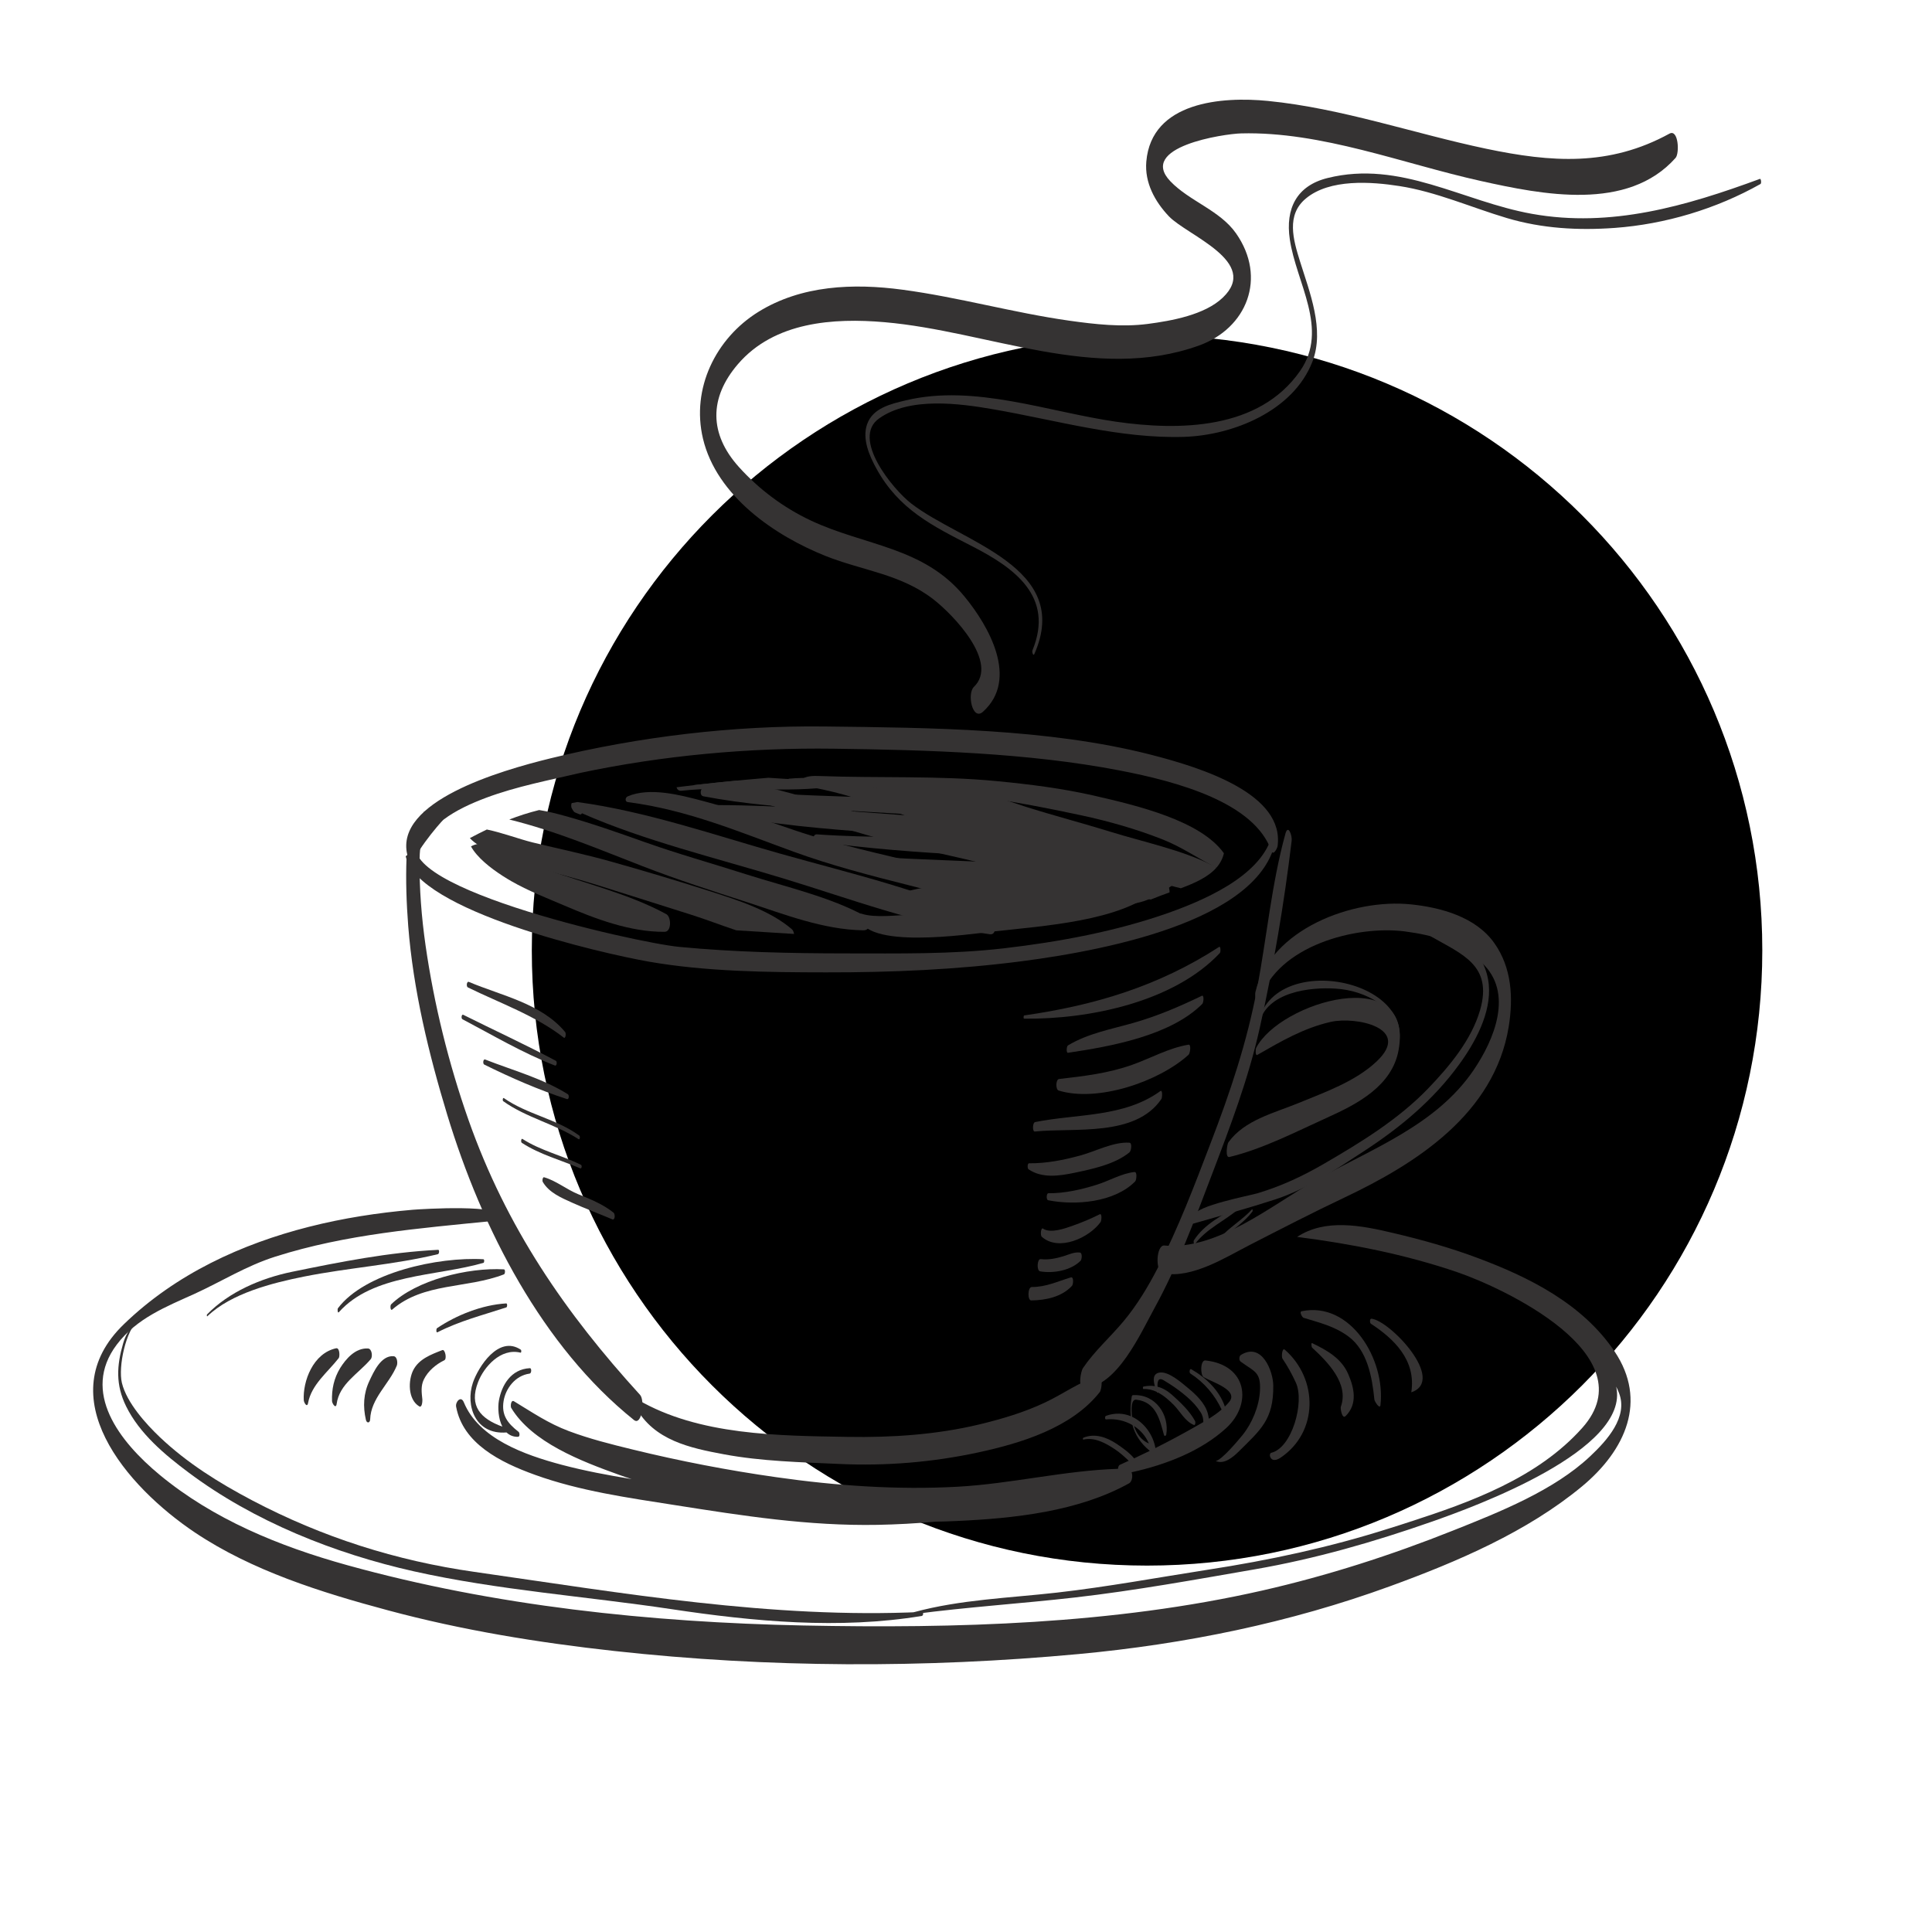 <svg xmlns="http://www.w3.org/2000/svg" xmlns:xlink="http://www.w3.org/1999/xlink" width="150" zoomAndPan="magnify" viewBox="0 0 113.04 120.96" height="150" preserveAspectRatio="xMidYMid meet" version="1.2"><defs><clipPath id="a6d63c28f4"><path d="M 29.336 20.98 L 106.375 20.98 L 106.375 98.02 L 29.336 98.02 Z M 29.336 20.98 "/></clipPath><clipPath id="ae80289a37"><path d="M 67.855 20.98 C 46.582 20.98 29.336 38.227 29.336 59.5 C 29.336 80.773 46.582 98.02 67.855 98.02 C 89.129 98.02 106.375 80.773 106.375 59.5 C 106.375 38.227 89.129 20.98 67.855 20.98 Z M 67.855 20.98 "/></clipPath><clipPath id="a2764d358f"><path d="M 39 6.031 L 102 6.031 L 102 45 L 39 45 Z M 39 6.031 "/></clipPath><clipPath id="05bbc8fd2a"><path d="M 50.164 10.805 L 106.301 10.805 L 106.301 41 L 50.164 41 Z M 50.164 10.805 "/></clipPath><clipPath id="29db60db28"><path d="M 1.871 75.641 L 98.176 75.641 L 98.176 104.199 L 1.871 104.199 Z M 1.871 75.641 "/></clipPath></defs><g id="e0d12349a3"><g clip-rule="nonzero" clip-path="url(#a6d63c28f4)"><g clip-rule="nonzero" clip-path="url(#ae80289a37)"><path style=" stroke:none;fill-rule:nonzero;fill:#000000;fill-opacity:1;" d="M 29.336 20.98 L 106.375 20.98 L 106.375 98.02 L 29.336 98.02 Z M 29.336 20.98 "/></g></g><g clip-rule="nonzero" clip-path="url(#a2764d358f)"><path style=" stroke:none;fill-rule:nonzero;fill:#353333;fill-opacity:1;" d="M 57.586 44.559 C 59.848 42.512 57.941 39.188 56.426 37.348 C 53.859 34.219 50.18 34.184 46.781 32.578 C 45.094 31.781 43.566 30.641 42.305 29.242 C 40.434 27.168 40.426 24.91 42.242 22.797 C 44.52 20.145 48.227 19.895 51.418 20.172 C 57.922 20.734 64.637 23.953 71.098 21.637 C 74.109 20.559 75.375 17.391 73.426 14.609 C 72.418 13.168 70.516 12.602 69.32 11.355 C 67.246 9.191 72.668 8.379 73.746 8.352 C 78.785 8.223 83.875 10.25 88.758 11.332 C 92.609 12.188 97.945 13.262 100.945 9.887 C 101.203 9.594 101.125 8.059 100.562 8.367 C 96.789 10.434 93.168 10.168 89.086 9.312 C 84.539 8.355 80.062 6.781 75.43 6.32 C 72.57 6.035 68.129 6.355 67.809 10.117 C 67.695 11.441 68.355 12.629 69.223 13.543 C 70.371 14.746 74.953 16.395 72.594 18.637 C 71.465 19.715 69.387 20.086 67.898 20.281 C 66.273 20.492 64.602 20.305 62.992 20.078 C 59.48 19.582 56.051 18.605 52.535 18.137 C 49.473 17.727 46.215 17.852 43.512 19.531 C 40.855 21.184 39.309 24.316 40.051 27.457 C 40.91 31.074 44.574 33.551 47.738 34.812 C 50.047 35.73 52.43 35.938 54.469 37.516 C 55.73 38.492 58.602 41.48 57.012 43.008 C 56.574 43.434 56.922 45.16 57.586 44.559 "/></g><g clip-rule="nonzero" clip-path="url(#05bbc8fd2a)"><path style=" stroke:none;fill-rule:nonzero;fill:#353333;fill-opacity:1;" d="M 60.801 40.945 C 63.203 35.48 56.227 33.961 53.086 31.52 C 51.941 30.633 49.316 27.438 51.082 26.195 C 53.004 24.836 56.102 25.258 58.227 25.625 C 62.168 26.305 66.145 27.473 70.168 27.352 C 73.199 27.258 76.996 25.758 78.207 22.648 C 78.988 20.645 78.027 18.277 77.434 16.371 C 77.008 15.008 76.551 13.457 77.805 12.422 C 79.301 11.184 81.898 11.375 83.648 11.648 C 85.953 12.004 88.152 12.988 90.383 13.652 C 92.59 14.309 94.844 14.434 97.129 14.27 C 100.293 14.039 103.48 13.086 106.262 11.52 C 106.332 11.48 106.297 11.176 106.227 11.199 C 101.602 12.902 96.898 14.277 91.949 13.387 C 87.594 12.605 83.719 10.012 79.16 11.145 C 77.219 11.625 76.508 13.062 76.793 14.984 C 77.191 17.711 79.262 20.602 77.438 23.223 C 74.863 26.926 69.848 26.965 65.938 26.406 C 61.66 25.793 57.055 24.035 52.75 25.066 C 51.812 25.289 50.691 25.539 50.328 26.559 C 50.004 27.484 50.48 28.555 50.91 29.336 C 52.316 31.906 54.449 32.941 56.91 34.203 C 59.523 35.543 62.07 37.336 60.68 40.719 C 60.641 40.809 60.727 41.113 60.801 40.945 "/></g><path style=" stroke:none;fill-rule:nonzero;fill:#353333;fill-opacity:1;" d="M 36.117 87.336 C 31.441 82.207 27.75 76.867 25.367 70.105 C 24.133 66.59 23.219 62.906 22.684 59.195 C 22.43 57.422 22.289 55.629 22.309 53.832 C 22.316 52.848 22.559 51.809 22.598 50.797 C 22.262 51.426 21.902 52.043 21.559 52.664 C 21.543 52.852 21.527 53.043 21.516 53.23 C 21.523 53.254 21.523 53.273 21.531 53.297 C 21.578 53.461 21.555 53.598 21.492 53.703 C 21.438 55.125 21.488 56.551 21.598 57.977 C 21.914 61.988 22.879 65.969 24.039 69.789 C 26.215 76.949 30.012 84.32 35.727 88.902 C 36.227 89.305 36.422 87.672 36.117 87.336 "/><path style=" stroke:none;fill-rule:nonzero;fill:#353333;fill-opacity:1;" d="M 76.516 52.203 C 75.656 55.324 75.352 58.652 74.754 61.844 C 74.117 65.246 73.059 68.387 71.832 71.578 C 70.82 74.23 69.816 76.879 68.523 79.391 C 67.91 80.578 67.23 81.703 66.387 82.719 C 65.555 83.715 64.578 84.57 63.844 85.652 C 63.707 85.848 63.484 86.957 63.953 86.918 C 66 86.742 67.426 83.535 68.336 81.871 C 69.766 79.266 70.824 76.41 71.887 73.613 C 73.055 70.551 74.199 67.562 74.918 64.332 C 75.77 60.508 76.445 56.531 76.91 52.629 C 76.949 52.324 76.688 51.566 76.516 52.203 "/><path style=" stroke:none;fill-rule:nonzero;fill:#353333;fill-opacity:1;" d="M 35.855 88.125 C 36.992 90.176 39.234 90.656 41.359 91.051 C 43.723 91.492 46.18 91.547 48.578 91.656 C 51.496 91.793 54.43 91.551 57.289 90.934 C 59.949 90.359 63.133 89.398 64.895 87.156 C 65.023 86.996 65.125 86.047 64.773 86.16 C 63.605 86.531 62.598 87.277 61.484 87.801 C 60.168 88.426 58.766 88.84 57.359 89.18 C 54.66 89.828 51.859 90.008 49.098 89.961 C 44.797 89.887 39.797 89.875 35.957 87.625 C 35.793 87.527 35.812 88.047 35.855 88.125 "/><path style=" stroke:none;fill-rule:nonzero;fill:#353333;fill-opacity:1;" d="M 74.922 62.586 C 76.023 59.203 80.938 57.918 84.004 58.316 C 85.758 58.543 87.48 59.035 88.812 60.273 C 90.836 62.148 89.59 65.105 88.293 67.008 C 85.93 70.477 81.875 71.938 78.422 73.887 C 75.672 75.441 72.266 78.289 68.938 77.98 C 68.43 77.934 68.34 79.629 68.867 79.727 C 70.68 80.055 72.75 78.734 74.293 77.941 C 76.258 76.934 78.207 75.926 80.199 74.984 C 84.695 72.855 89.613 69.738 90.5 64.273 C 90.793 62.453 90.684 60.578 89.598 59.047 C 88.434 57.398 86.234 56.812 84.371 56.621 C 80.754 56.246 75.562 58.156 74.637 62.121 C 74.578 62.371 74.738 63.148 74.922 62.586 "/><path style=" stroke:none;fill-rule:nonzero;fill:#353333;fill-opacity:1;" d="M 74.766 66.043 C 76.25 65.191 77.668 64.363 79.352 63.98 C 80.902 63.625 84.473 64.344 82.227 66.457 C 80.895 67.715 78.965 68.391 77.312 69.07 C 75.809 69.688 73.953 70.121 72.945 71.523 C 72.867 71.633 72.73 72.504 73.012 72.438 C 75.098 71.938 77.188 70.852 79.148 69.965 C 81.016 69.125 83.203 67.988 83.605 65.738 C 84.582 60.262 76.168 62.711 74.684 65.613 C 74.652 65.672 74.617 66.129 74.766 66.043 "/><path style=" stroke:none;fill-rule:nonzero;fill:#353333;fill-opacity:1;" d="M 68.012 47.23 C 61.664 45.621 54.359 45.562 47.68 45.484 C 41.941 45.414 36.02 46.129 30.543 47.469 C 27.277 48.266 20.75 50.188 21.539 53.508 C 21.598 53.758 21.746 54.039 22.074 54.098 C 21.496 53.992 23.602 51.473 23.824 51.305 C 24.59 50.73 25.531 50.301 26.492 49.941 C 28.379 49.238 30.391 48.855 32.387 48.387 C 37.504 47.301 42.922 46.805 48.219 46.875 C 54.137 46.953 60.395 47.133 66.121 48.234 C 69.82 48.945 74.578 50.258 75.633 53.262 C 75.762 53.625 76.012 53.09 76.027 52.98 C 76.465 49.746 71.453 48.102 68.012 47.23 "/><path style=" stroke:none;fill-rule:nonzero;fill:#353333;fill-opacity:1;" d="M 75.754 51.98 C 75.316 54.527 72.059 56.141 69.176 57.16 C 65.926 58.305 62.398 58.965 58.875 59.375 C 55.586 59.754 52.301 59.691 48.992 59.691 C 45.516 59.688 42.023 59.613 38.582 59.285 C 35.766 59.016 19.344 55.301 22.457 52.285 C 22.559 52.188 22.566 51.887 22.508 51.703 C 22.195 52.094 21.871 52.48 21.562 52.871 C 21.543 52.895 21.52 52.914 21.5 52.934 C 21.512 53.039 21.535 53.145 21.578 53.25 C 21.645 53.41 21.57 53.531 21.441 53.609 C 22.18 57.043 33.68 59.684 36.66 60.207 C 40.234 60.832 44.086 60.875 47.754 60.879 C 51.844 60.887 55.949 60.707 59.996 60.184 C 65.738 59.438 75.645 57.441 75.98 52.043 C 75.992 51.859 75.797 51.73 75.754 51.98 "/><path style=" stroke:none;fill-rule:nonzero;fill:#353333;fill-opacity:1;" d="M 25.887 53.5 C 26.473 54.184 27.395 54.789 28.051 55.168 C 29.098 55.77 30.258 56.219 31.363 56.691 C 33.324 57.531 35.504 58.359 37.652 58.34 C 38.098 58.336 38.07 57.406 37.758 57.234 C 35.441 55.973 32.777 55.348 30.309 54.457 C 29.059 54.008 26.816 52.262 25.527 52.992 C 25.621 53.164 25.746 53.336 25.887 53.5 "/><path style=" stroke:none;fill-rule:nonzero;fill:#353333;fill-opacity:1;" d="M 45.754 58.473 C 45.734 58.348 45.688 58.238 45.625 58.184 C 44.262 57.008 42.273 56.367 40.387 55.766 C 38.379 55.125 36.34 54.516 34.293 53.941 C 32.691 53.488 31.027 53.145 29.398 52.746 C 28.566 52.543 27.5 52.137 26.52 51.934 C 26.164 52.105 25.812 52.285 25.457 52.473 C 26.137 53.211 27.527 53.602 28.559 53.961 C 30.156 54.516 31.855 54.914 33.477 55.426 C 35.434 56.047 37.395 56.656 39.348 57.281 C 40.258 57.57 41.184 57.93 42.137 58.246 C 43.344 58.316 44.547 58.402 45.754 58.473 "/><path style=" stroke:none;fill-rule:nonzero;fill:#353333;fill-opacity:1;" d="M 50.238 57.375 C 48.047 56.16 45.227 55.527 42.727 54.73 C 40.609 54.055 38.441 53.449 36.359 52.707 C 34.73 52.129 33.113 51.555 31.418 51.086 C 30.922 50.949 30.363 50.805 29.797 50.715 C 29.121 50.883 28.508 51.082 27.926 51.309 C 30.887 52.043 33.512 53.164 36.277 54.234 C 38.41 55.062 40.648 55.785 42.859 56.5 C 45.105 57.227 47.574 58.207 50.086 58.246 C 50.621 58.258 50.531 57.535 50.238 57.375 "/><path style=" stroke:none;fill-rule:nonzero;fill:#353333;fill-opacity:1;" d="M 58.137 57.77 C 54.16 55.805 49.328 54.699 44.871 53.441 C 40.797 52.293 36.508 50.797 32.188 50.215 C 32.066 50.238 31.949 50.258 31.832 50.281 C 31.781 50.387 31.805 50.551 31.836 50.605 C 32.004 50.887 31.945 50.824 32.328 50.984 C 32.395 51.016 32.445 50.977 32.477 50.918 C 36.352 52.629 40.914 53.73 45.066 54.992 C 49.25 56.266 53.531 57.887 58.012 58.492 C 58.434 58.551 58.383 57.891 58.137 57.77 "/><path style=" stroke:none;fill-rule:nonzero;fill:#353333;fill-opacity:1;" d="M 35.348 50.219 C 39.078 50.699 42.383 52.109 45.738 53.328 C 48.062 54.176 50.555 54.824 53.008 55.441 C 55.914 56.168 58.801 56.992 61.832 57.406 C 62.223 57.457 62.184 56.844 61.949 56.73 C 57.094 54.398 51.043 53.766 45.809 51.988 C 43.895 51.34 42.012 50.66 40.023 50.141 C 38.66 49.781 36.715 49.262 35.332 49.863 C 35.188 49.926 35.148 50.191 35.348 50.219 "/><path style=" stroke:none;fill-rule:nonzero;fill:#353333;fill-opacity:1;" d="M 66.484 56.012 C 63.121 53.516 57.578 52.828 53.176 51.809 C 49.469 50.949 45.91 49.562 42.137 48.875 C 41.246 48.957 40.359 49.055 39.473 49.156 C 44.066 50.117 48.309 51.871 52.844 52.953 C 55.168 53.508 57.516 54.004 59.82 54.605 C 62.012 55.176 64.09 55.941 66.266 56.539 C 66.609 56.637 66.656 56.137 66.484 56.012 "/><path style=" stroke:none;fill-rule:nonzero;fill:#353333;fill-opacity:1;" d="M 69.266 55.871 C 69.27 55.578 69.141 55.258 68.93 55.156 C 67.039 54.242 64.773 53.652 62.715 52.957 C 60.535 52.219 58.32 51.57 56.102 50.902 C 52.605 49.848 49.352 48.422 45.465 48.75 C 45.266 48.766 45.238 49.094 45.441 49.109 C 49.227 49.434 52.781 51.184 56.148 52.348 C 58.188 53.051 60.242 53.734 62.281 54.441 C 64.152 55.09 66.07 55.91 68.086 56.32 C 68.469 56.16 68.867 56.016 69.266 55.871 "/><path style=" stroke:none;fill-rule:nonzero;fill:#353333;fill-opacity:1;" d="M 72.195 54.328 C 72.109 54.23 71.996 54.164 71.855 54.137 C 70.02 53.215 67.605 52.707 65.559 52.074 C 63.793 51.527 61.988 51.059 60.227 50.5 C 57.848 49.746 53.883 48.098 51.219 49.031 C 50.688 49.219 50.895 50.164 51.32 50.055 C 51.602 50.07 51.879 50.094 52.156 50.121 C 52.219 50.156 52.277 50.195 52.336 50.227 C 52.402 50.262 52.453 50.219 52.484 50.156 C 55.199 50.5 57.625 51.48 60.09 52.395 C 61.691 52.984 63.359 53.449 65.004 53.973 C 66.582 54.477 68.258 55.215 69.973 55.613 C 70.863 55.281 71.688 54.906 72.195 54.328 "/><path style=" stroke:none;fill-rule:nonzero;fill:#353333;fill-opacity:1;" d="M 72.195 54.328 C 72.422 54.07 72.586 53.773 72.668 53.422 C 71.211 51.375 67.25 50.438 64.527 49.812 C 62.562 49.363 60.5 49.102 58.457 48.906 C 54.781 48.551 51.062 48.723 47.367 48.586 C 46.957 48.57 46.484 48.574 46.223 48.812 C 48.242 49.031 50.262 49.25 52.281 49.469 C 54.059 49.66 55.82 49.59 57.574 49.898 C 59.648 50.219 61.688 50.605 63.723 51.043 C 65.469 51.418 67.172 51.906 68.777 52.535 C 70.035 53.027 71.043 53.746 72.195 54.328 "/><path style=" stroke:none;fill-rule:nonzero;fill:#353333;fill-opacity:1;" d="M 47.738 48.871 C 46.535 48.855 45.34 48.773 44.148 48.695 C 42.223 48.855 40.305 49.047 38.395 49.289 C 38.434 49.426 38.535 49.523 38.699 49.508 C 41.699 49.184 44.707 49.629 47.711 49.305 C 47.953 49.277 47.996 48.875 47.738 48.871 "/><path style=" stroke:none;fill-rule:nonzero;fill:#353333;fill-opacity:1;" d="M 40.074 49.855 C 42.668 50.348 45.273 50.555 47.945 50.691 C 50.965 50.844 54.074 51.117 57.102 51.066 C 57.391 51.062 57.461 50.602 57.195 50.539 C 54.676 49.957 51.859 49.969 49.23 49.883 C 46.203 49.785 43.16 49.66 40.176 49.297 C 39.879 49.262 39.809 49.805 40.074 49.855 "/><path style=" stroke:none;fill-rule:nonzero;fill:#353333;fill-opacity:1;" d="M 40.867 50.895 C 44.281 51.645 47.816 51.902 51.363 52.172 C 55.277 52.469 59.207 52.828 63.156 52.848 C 63.465 52.852 63.535 52.355 63.258 52.293 C 59.84 51.562 56.293 51.301 52.75 51.047 C 48.828 50.766 44.902 50.41 40.953 50.406 C 40.688 50.406 40.629 50.844 40.867 50.895 "/><path style=" stroke:none;fill-rule:nonzero;fill:#353333;fill-opacity:1;" d="M 47.156 52.684 C 50.367 53.133 53.527 53.367 56.793 53.539 C 58.406 53.625 60.016 53.684 61.625 53.809 C 63.164 53.926 64.73 54.238 66.285 54.176 C 66.676 54.16 66.695 53.637 66.406 53.52 C 63.867 52.504 60.297 52.613 57.469 52.5 C 54.055 52.359 50.586 52.48 47.188 52.238 C 46.922 52.219 46.902 52.648 47.156 52.684 "/><path style=" stroke:none;fill-rule:nonzero;fill:#353333;fill-opacity:1;" d="M 51.02 53.98 C 53.535 54.363 55.938 54.84 58.496 55.094 C 59.855 55.23 61.234 55.289 62.609 55.332 C 63.77 55.371 65.02 55.48 66.109 55.117 C 66.422 55.012 66.523 54.469 66.156 54.371 C 65.215 54.125 64.25 54.219 63.258 54.211 C 61.887 54.207 60.52 54.133 59.16 54.047 C 56.457 53.879 53.734 53.832 51.043 53.656 C 50.844 53.641 50.836 53.953 51.02 53.98 "/><path style=" stroke:none;fill-rule:nonzero;fill:#353333;fill-opacity:1;" d="M 54.754 54.789 C 57.734 55.824 61.969 56.004 65.207 55.5 C 65.484 55.457 65.523 54.953 65.246 54.902 C 63.723 54.629 62.133 54.641 60.566 54.605 C 58.648 54.566 56.742 54.418 54.82 54.418 C 54.602 54.422 54.582 54.73 54.754 54.789 "/><path style=" stroke:none;fill-rule:nonzero;fill:#353333;fill-opacity:1;" d="M 77.66 82.508 C 78.664 82.816 79.602 83.035 80.465 83.676 C 81.641 84.551 81.941 86.176 82.09 87.633 C 82.105 87.746 82.434 88.266 82.469 87.973 C 82.793 85.086 80.578 81.461 77.535 82.094 C 77.371 82.129 77.566 82.48 77.66 82.508 "/><path style=" stroke:none;fill-rule:nonzero;fill:#353333;fill-opacity:1;" d="M 4.395 82.938 C 4.102 83.262 3.875 83.664 3.75 84.105 C 3.344 85.5 3.273 86.695 3.934 88.043 C 4.773 89.754 6.355 91.078 7.836 92.184 C 11.941 95.262 17.02 97.273 21.953 98.379 C 27.242 99.562 32.742 99.945 38.098 100.75 C 43.238 101.523 48.594 102.023 53.754 101.172 C 53.855 101.152 53.871 100.918 53.762 100.922 C 44.352 101.359 35.039 99.742 25.746 98.414 C 20.836 97.715 16.227 96.25 11.816 93.93 C 9.75 92.84 7.758 91.602 6.047 89.977 C 5.191 89.164 3.973 87.824 3.672 86.582 C 3.43 85.578 3.914 83.27 4.719 82.633 C 4.605 82.723 4.496 82.824 4.395 82.938 "/><g clip-rule="nonzero" clip-path="url(#29db60db28)"><path style=" stroke:none;fill-rule:nonzero;fill:#353333;fill-opacity:1;" d="M 97.125 84.609 C 95.098 81.598 91.715 79.945 88.586 78.773 C 86.816 78.109 85.086 77.625 83.258 77.195 C 81.25 76.719 79.016 76.281 77.25 77.441 C 80.625 77.871 84.027 78.539 87.273 79.648 C 90.133 80.625 99.16 84.824 95.117 89.383 C 92.297 92.559 88.023 94.078 84.277 95.289 C 83.855 95.43 83.43 95.562 83.004 95.695 C 79.297 96.875 75.52 97.684 71.645 98.281 C 68.504 98.77 65.371 99.352 62.211 99.711 C 59.219 100.051 56.176 100.145 53.27 100.934 C 53.234 100.941 53.234 101.059 53.27 101.055 C 56.617 100.613 59.988 100.398 63.34 100.016 C 67.105 99.586 70.895 98.895 74.621 98.25 C 78.395 97.594 82.059 96.539 85.641 95.285 C 88.406 94.32 98.117 90.77 97.227 86.816 C 97.289 86.945 97.352 87.074 97.402 87.211 C 97.988 88.707 96.66 90.18 95.594 91.18 C 93.332 93.309 89.957 94.656 87.016 95.824 C 83.145 97.367 79.168 98.648 75.066 99.582 C 65.75 101.699 55.898 101.961 46.34 101.77 C 36.746 101.574 26.988 100.547 17.789 97.996 C 13.492 96.805 9.387 95.109 6.043 92.344 C 3.516 90.254 1.109 87.156 3.348 84.188 C 4.598 82.527 6.457 81.805 8.207 81.012 C 9.926 80.227 11.438 79.262 13.277 78.676 C 17.73 77.262 22.277 76.91 26.871 76.445 C 27.035 76.426 27.23 76.391 27.305 76.227 C 27.707 75.363 22.402 75.699 21.879 75.742 C 19.695 75.93 17.52 76.266 15.383 76.809 C 11.184 77.875 7.059 79.75 3.793 82.91 C -0.895 87.434 3.938 93.062 8.246 95.949 C 11.812 98.336 16.129 99.695 20.344 100.824 C 24.969 102.066 29.723 102.84 34.508 103.367 C 44.121 104.426 53.93 104.453 63.562 103.559 C 70.246 102.938 76.805 101.594 83.047 99.32 C 87.316 97.766 91.66 95.898 95.082 93.066 C 97.828 90.789 99.199 87.695 97.125 84.609 "/></g><path style=" stroke:none;fill-rule:nonzero;fill:#353333;fill-opacity:1;" d="M 23.859 85.164 C 24.035 85.078 23.906 84.465 23.738 84.527 C 23.008 84.809 22.277 85.086 21.918 85.773 C 21.59 86.41 21.566 87.609 22.281 88.047 C 22.48 88.168 22.488 87.684 22.484 87.625 C 22.438 87.18 22.375 86.773 22.582 86.355 C 22.84 85.84 23.32 85.426 23.859 85.164 "/><path style=" stroke:none;fill-rule:nonzero;fill:#353333;fill-opacity:1;" d="M 67.035 89.277 C 67.453 89.547 67.781 89.926 67.969 90.375 C 67.48 90.164 67.203 89.758 67.035 89.277 Z M 28.047 88.148 C 29.352 90.305 32.41 91.477 34.797 92.336 C 35.055 92.43 35.32 92.516 35.582 92.602 C 34.117 92.363 32.656 92.09 31.219 91.711 C 28.852 91.082 26.008 90.059 25.078 87.793 C 24.898 87.355 24.539 87.773 24.598 88.074 C 25.02 90.367 27.348 91.551 29.543 92.34 C 32.332 93.348 35.363 93.773 38.305 94.234 C 42.551 94.902 46.648 95.547 50.984 95.469 C 52.168 95.445 53.383 95.383 54.605 95.27 C 55.035 95.262 55.469 95.25 55.898 95.23 C 59.555 95.066 63.559 94.633 66.734 92.867 C 66.914 92.766 66.977 92.414 66.887 92.176 C 69.051 91.703 71.262 90.836 72.82 89.402 C 74.457 87.895 74.129 85.457 71.512 85.176 C 71.184 85.141 71.18 86.094 71.402 86.223 C 71.973 86.551 73.598 87.035 73 87.77 C 72.918 87.871 72.824 87.969 72.727 88.062 C 72.395 87.082 71.574 86.27 70.621 85.723 C 70.52 85.664 70.48 85.938 70.566 85.992 C 71.445 86.559 72.109 87.355 72.523 88.25 C 72.277 88.461 72.008 88.648 71.727 88.824 C 71.707 88.695 71.68 88.574 71.656 88.484 C 71.48 87.844 70.914 87.305 70.391 86.879 C 70.008 86.562 69.207 85.852 68.645 85.934 C 68.195 86 68.242 86.43 68.344 86.785 C 68.125 86.75 67.891 86.758 67.633 86.809 C 67.582 86.82 67.578 86.969 67.637 86.965 C 67.938 86.953 68.211 87.023 68.465 87.145 C 68.469 87.152 68.473 87.164 68.477 87.172 C 68.492 87.215 68.516 87.203 68.531 87.18 C 68.91 87.375 69.238 87.672 69.52 87.953 C 69.91 88.344 70.234 88.988 70.777 89.211 C 70.895 89.258 70.891 89.031 70.867 88.98 C 70.539 88.363 69.957 87.809 69.422 87.332 C 69.133 87.078 68.836 86.902 68.512 86.82 C 68.496 86.543 68.539 86.207 68.883 86.41 C 69.012 86.488 69.145 86.566 69.27 86.648 C 69.652 86.891 70.016 87.164 70.352 87.453 C 70.684 87.738 70.98 88.059 71.207 88.418 C 71.344 88.633 71.379 88.832 71.379 89.035 C 71.18 89.152 70.977 89.266 70.785 89.375 C 70.004 89.816 69.199 90.25 68.379 90.66 C 68.238 89.844 67.684 89.059 66.918 88.703 C 66.859 88.219 66.859 87.602 67.176 87.633 C 68.449 87.77 68.656 88.938 68.914 89.836 C 68.945 89.945 69.043 89.898 69.059 89.812 C 69.258 88.613 68.418 87.266 66.973 87.348 C 66.926 87.348 66.902 87.402 66.895 87.441 C 66.824 87.863 66.801 88.277 66.84 88.668 C 66.379 88.477 65.848 88.441 65.281 88.645 C 65.215 88.668 65.203 88.875 65.289 88.867 C 65.891 88.809 66.469 88.945 66.941 89.223 C 67.109 89.824 67.453 90.371 68.027 90.836 C 67.699 90.996 67.375 91.152 67.047 91.305 C 66.742 90.945 66.312 90.637 65.941 90.391 C 65.34 89.992 64.582 89.711 63.867 90.016 C 63.824 90.035 63.824 90.145 63.879 90.129 C 64.605 89.969 65.309 90.379 65.867 90.754 C 66.168 90.957 66.438 91.199 66.695 91.445 C 66.699 91.449 66.703 91.453 66.707 91.457 C 66.52 91.543 66.332 91.633 66.145 91.715 C 66.086 91.738 66.047 91.848 66.035 91.961 C 62.688 92.066 59.344 92.898 55.992 93.082 C 52.203 93.289 48.379 93.02 44.633 92.484 C 41.629 92.059 38.578 91.469 35.641 90.75 C 34.281 90.418 32.953 90.086 31.652 89.598 C 30.359 89.113 29.367 88.426 28.223 87.734 C 28.02 87.609 27.992 88.062 28.047 88.148 "/><path style=" stroke:none;fill-rule:nonzero;fill:#353333;fill-opacity:1;" d="M 73.711 85.246 C 74.578 85.883 74.984 85.879 74.926 87.062 C 74.875 88.059 74.422 89.125 73.824 89.859 C 73.578 90.16 72.516 91.434 72.152 91.469 C 72.664 91.703 73.211 91.262 73.621 90.852 C 74.953 89.527 75.789 88.879 75.758 86.73 C 75.746 85.867 75.059 84.008 73.73 84.832 C 73.613 84.902 73.602 85.168 73.711 85.246 "/><path style=" stroke:none;fill-rule:nonzero;fill:#353333;fill-opacity:1;" d="M 77.168 86.555 C 77.738 87.773 76.926 90.691 75.602 90.965 C 75.477 91.086 75.578 91.34 75.738 91.391 C 75.898 91.441 76.066 91.359 76.211 91.266 C 78.598 89.664 78.578 86.332 76.477 84.5 C 76.309 84.355 76.262 84.957 76.332 85.059 C 76.656 85.539 76.93 86.035 77.168 86.555 "/><path style=" stroke:none;fill-rule:nonzero;fill:#353333;fill-opacity:1;" d="M 79.988 88.074 C 79.949 88.184 80.066 88.871 80.285 88.66 C 81.07 87.891 80.805 86.848 80.453 86.035 C 80.035 85.059 79.148 84.551 78.199 84.094 C 78.105 84.047 78.152 84.34 78.191 84.375 C 79.176 85.281 80.508 86.633 79.988 88.074 "/><path style=" stroke:none;fill-rule:nonzero;fill:#353333;fill-opacity:1;" d="M 84.398 87.172 C 86.613 86.418 83.055 82.672 81.902 82.562 C 81.785 82.555 81.797 82.832 81.867 82.875 C 83.289 83.805 84.719 85.145 84.398 87.172 "/><path style=" stroke:none;fill-rule:nonzero;fill:#353333;fill-opacity:1;" d="M 15.328 87.84 C 15.539 86.691 16.539 85.934 17.246 85.031 C 17.324 84.93 17.316 84.363 17.082 84.414 C 15.641 84.727 14.992 86.477 15.059 87.664 C 15.066 87.812 15.27 88.164 15.328 87.84 "/><path style=" stroke:none;fill-rule:nonzero;fill:#353333;fill-opacity:1;" d="M 17.117 87.898 C 17.289 86.641 18.469 86.016 19.254 85.094 C 19.379 84.949 19.336 84.441 19.078 84.426 C 18.285 84.383 17.691 85.086 17.34 85.648 C 16.945 86.293 16.801 86.988 16.828 87.719 C 16.836 87.879 17.07 88.238 17.117 87.898 "/><path style=" stroke:none;fill-rule:nonzero;fill:#353333;fill-opacity:1;" d="M 19.215 88.867 C 19.258 87.543 20.406 86.66 20.883 85.5 C 20.945 85.352 20.922 84.926 20.676 84.91 C 19.887 84.855 19.426 85.91 19.172 86.449 C 18.793 87.242 18.758 88.062 18.949 88.895 C 19.004 89.129 19.207 89.098 19.215 88.867 "/><path style=" stroke:none;fill-rule:nonzero;fill:#353333;fill-opacity:1;" d="M 25.648 86.566 C 25.164 88.008 25.805 89.844 27.754 89.684 C 27.934 89.855 28.168 89.965 28.473 89.957 C 28.602 89.953 28.578 89.699 28.508 89.645 C 27.805 89.098 27.426 88.594 27.57 87.711 C 27.699 86.934 28.297 86.121 29.199 86 C 29.324 85.984 29.332 85.652 29.215 85.66 C 28.02 85.719 27.441 86.746 27.273 87.703 C 27.203 88.125 27.234 88.816 27.492 89.32 C 26.121 88.82 25.395 88.027 25.969 86.539 C 26.328 85.594 27.379 84.379 28.629 84.688 C 28.691 84.703 28.688 84.531 28.648 84.504 C 27.254 83.57 25.98 85.594 25.648 86.566 "/><path style=" stroke:none;fill-rule:nonzero;fill:#353333;fill-opacity:1;" d="M 23.473 78.25 C 20.355 78.406 17.355 79.004 14.328 79.625 C 12.375 80.027 10.383 80.883 9.004 82.293 C 8.977 82.32 8.988 82.445 9.027 82.406 C 10.508 80.98 13.078 80.324 15.07 79.926 C 17.871 79.367 20.691 79.191 23.457 78.523 C 23.543 78.504 23.559 78.242 23.473 78.25 "/><path style=" stroke:none;fill-rule:nonzero;fill:#353333;fill-opacity:1;" d="M 17.199 81.906 C 17.156 81.965 17.176 82.242 17.254 82.156 C 19.402 79.754 23.34 79.922 26.309 79.066 C 26.367 79.047 26.375 78.844 26.305 78.84 C 23.477 78.676 18.883 79.672 17.199 81.906 "/><path style=" stroke:none;fill-rule:nonzero;fill:#353333;fill-opacity:1;" d="M 20.598 81.988 C 22.562 80.289 25.285 80.684 27.594 79.785 C 27.668 79.754 27.688 79.48 27.59 79.473 C 25.328 79.344 22.098 80.145 20.527 81.664 C 20.457 81.734 20.477 82.09 20.598 81.988 "/><path style=" stroke:none;fill-rule:nonzero;fill:#353333;fill-opacity:1;" d="M 23.426 83.414 C 24.816 82.703 26.25 82.344 27.738 81.855 C 27.805 81.836 27.812 81.602 27.734 81.605 C 26.215 81.695 24.613 82.34 23.402 83.156 C 23.34 83.199 23.344 83.457 23.426 83.414 "/><path style=" stroke:none;fill-rule:nonzero;fill:#353333;fill-opacity:1;" d="M 60.16 63.777 C 64.176 63.828 69.516 62.754 72.414 59.668 C 72.473 59.605 72.469 59.219 72.367 59.285 C 68.586 61.738 64.586 62.941 60.168 63.574 C 60.113 63.586 60.109 63.777 60.16 63.777 "/><path style=" stroke:none;fill-rule:nonzero;fill:#353333;fill-opacity:1;" d="M 62.906 65.914 C 65.578 65.516 69.316 64.852 71.316 62.852 C 71.395 62.773 71.441 62.27 71.281 62.348 C 69.879 63.023 68.516 63.609 67.012 64.039 C 65.609 64.441 64.172 64.691 62.902 65.453 C 62.812 65.508 62.785 65.934 62.906 65.914 "/><path style=" stroke:none;fill-rule:nonzero;fill:#353333;fill-opacity:1;" d="M 62.32 68.277 C 64.758 69.027 68.598 67.727 70.457 66.035 C 70.547 65.957 70.637 65.379 70.453 65.406 C 69.234 65.605 68.109 66.242 66.953 66.656 C 65.453 67.195 63.914 67.375 62.348 67.555 C 62.133 67.578 62.121 68.219 62.32 68.277 "/><path style=" stroke:none;fill-rule:nonzero;fill:#353333;fill-opacity:1;" d="M 60.828 70.844 C 63.281 70.586 67.125 71.211 68.754 68.805 C 68.809 68.73 68.836 68.203 68.691 68.309 C 66.402 69.969 63.488 69.723 60.852 70.25 C 60.676 70.285 60.672 70.863 60.828 70.844 "/><path style=" stroke:none;fill-rule:nonzero;fill:#353333;fill-opacity:1;" d="M 60.434 73.207 C 61.277 73.785 62.359 73.625 63.297 73.43 C 64.43 73.191 65.84 72.898 66.754 72.148 C 66.859 72.062 66.945 71.555 66.746 71.543 C 65.75 71.477 64.621 72.09 63.676 72.344 C 62.633 72.629 61.551 72.844 60.469 72.832 C 60.355 72.832 60.359 73.16 60.434 73.207 "/><path style=" stroke:none;fill-rule:nonzero;fill:#353333;fill-opacity:1;" d="M 61.66 75.145 C 63.352 75.484 65.816 75.289 67.113 73.965 C 67.191 73.887 67.254 73.363 67.07 73.379 C 66.277 73.457 65.488 73.93 64.727 74.168 C 63.758 74.473 62.695 74.719 61.676 74.707 C 61.551 74.707 61.535 75.117 61.66 75.145 "/><path style=" stroke:none;fill-rule:nonzero;fill:#353333;fill-opacity:1;" d="M 61.266 77.434 C 62.328 78.379 64.238 77.496 64.949 76.508 C 65 76.434 65.055 75.941 64.887 76.027 C 64.352 76.297 63.781 76.535 63.219 76.734 C 62.738 76.906 61.812 77.242 61.344 76.922 C 61.207 76.828 61.16 77.336 61.266 77.434 "/><path style=" stroke:none;fill-rule:nonzero;fill:#353333;fill-opacity:1;" d="M 61.16 79.598 C 61.988 79.738 63.074 79.551 63.691 78.938 C 63.777 78.855 63.816 78.445 63.656 78.422 C 63.309 78.371 62.957 78.547 62.629 78.648 C 62.148 78.793 61.695 78.887 61.191 78.832 C 60.973 78.809 60.93 79.559 61.16 79.598 "/><path style=" stroke:none;fill-rule:nonzero;fill:#353333;fill-opacity:1;" d="M 60.605 81.418 C 61.5 81.41 62.523 81.199 63.156 80.504 C 63.238 80.414 63.281 79.918 63.082 79.977 C 62.246 80.227 61.535 80.582 60.637 80.578 C 60.379 80.578 60.359 81.422 60.605 81.418 "/><path style=" stroke:none;fill-rule:nonzero;fill:#353333;fill-opacity:1;" d="M 31.211 74.445 C 30.84 74.227 30.48 74.02 30.152 73.73 C 30.02 73.617 29.973 73.914 30.023 74 C 30.422 74.676 31.184 74.992 31.867 75.301 C 32.691 75.672 33.539 75.984 34.371 76.34 C 34.559 76.418 34.562 76.008 34.453 75.922 C 33.785 75.391 33.023 75.086 32.246 74.77 C 31.523 74.477 30.836 73.91 30.102 73.707 C 30.09 73.82 30.078 73.934 30.062 74.047 C 30.434 74.246 30.797 74.461 31.172 74.656 C 31.254 74.703 31.281 74.484 31.211 74.445 "/><path style=" stroke:none;fill-rule:nonzero;fill:#353333;fill-opacity:1;" d="M 28.711 71.551 C 29.84 72.285 31.145 72.629 32.371 73.148 C 32.465 73.188 32.488 72.965 32.414 72.926 C 31.211 72.332 29.895 72.043 28.754 71.309 C 28.672 71.25 28.633 71.5 28.711 71.551 "/><path style=" stroke:none;fill-rule:nonzero;fill:#353333;fill-opacity:1;" d="M 27.547 68.945 C 29 69.984 30.773 70.359 32.266 71.324 C 32.348 71.375 32.375 71.148 32.309 71.098 C 30.875 70.047 29.047 69.773 27.586 68.75 C 27.52 68.707 27.488 68.902 27.547 68.945 "/><path style=" stroke:none;fill-rule:nonzero;fill:#353333;fill-opacity:1;" d="M 26.359 66.652 C 28.027 67.477 29.77 68.238 31.535 68.812 C 31.668 68.855 31.684 68.566 31.594 68.508 C 30 67.512 28.148 67.016 26.418 66.336 C 26.285 66.285 26.254 66.602 26.359 66.652 "/><path style=" stroke:none;fill-rule:nonzero;fill:#353333;fill-opacity:1;" d="M 24.992 63.812 C 26.898 64.816 28.773 65.93 30.781 66.711 C 30.906 66.758 30.934 66.465 30.84 66.414 C 28.934 65.398 26.973 64.5 25.043 63.535 C 24.938 63.48 24.898 63.762 24.992 63.812 "/><path style=" stroke:none;fill-rule:nonzero;fill:#353333;fill-opacity:1;" d="M 25.332 61.82 C 27.32 62.797 29.562 63.582 31.332 64.961 C 31.457 65.059 31.488 64.691 31.426 64.617 C 29.93 62.82 27.438 62.34 25.398 61.477 C 25.258 61.414 25.219 61.766 25.332 61.82 "/><path style=" stroke:none;fill-rule:nonzero;fill:#353333;fill-opacity:1;" d="M 70.84 54.328 C 69.977 54.148 69.332 54.305 68.523 54.594 C 67.008 55.137 65.336 55.164 63.703 55.25 C 61.82 55.352 59.934 55.391 58.047 55.426 C 56.277 55.461 54.52 55.316 52.832 55.809 C 52.363 55.949 52.344 56.625 52.77 56.789 C 54.207 57.336 55.699 57.305 57.297 57.301 C 59.188 57.293 61.074 57.188 62.961 57.062 C 64.473 56.965 65.965 56.855 67.418 56.488 C 68.812 56.133 69.492 55.137 70.812 54.742 C 70.98 54.691 71.035 54.371 70.84 54.328 "/><path style=" stroke:none;fill-rule:nonzero;fill:#353333;fill-opacity:1;" d="M 49.824 57.371 C 50.094 59.473 56.641 58.5 58.23 58.32 C 61.391 57.965 66.25 57.672 68.465 55.688 C 68.637 55.535 68.613 54.953 68.199 55.066 C 67.082 55.367 65.762 55.52 64.602 55.742 C 62.699 56.109 60.797 56.457 58.863 56.723 C 56.969 56.98 55.023 57.184 53.102 57.262 C 52.223 57.297 50.812 57.484 49.984 57.207 C 49.863 57.164 49.816 57.312 49.824 57.371 "/><path style=" stroke:none;fill-rule:nonzero;fill:#353333;fill-opacity:1;" d="M 70.734 75.965 C 70.648 76.168 70.609 76.246 70.641 76.457 C 70.648 76.52 70.668 76.633 70.754 76.609 C 72.461 76.117 74.191 75.645 75.883 75.094 C 77.883 74.441 79.758 73.168 81.516 72.02 C 83.758 70.547 85.762 68.879 87.367 66.684 C 88.375 65.309 89.422 63.43 89.25 61.633 C 89.066 59.746 87.551 58.254 85.664 58.254 C 85.547 58.254 85.543 58.582 85.629 58.629 C 87.578 59.746 89.512 60.438 88.707 63.238 C 88.16 65.125 86.77 66.777 85.449 68.152 C 83.586 70.09 81.211 71.539 78.918 72.871 C 77.582 73.645 76.25 74.266 74.777 74.707 C 74.27 74.859 70.887 75.496 70.82 76.086 C 70.824 76.047 70.781 75.848 70.734 75.965 "/><path style=" stroke:none;fill-rule:nonzero;fill:#353333;fill-opacity:1;" d="M 74.875 64.078 C 75.336 62.098 78.078 61.785 79.688 61.898 C 80.629 61.961 81.559 62.25 82.348 62.781 C 83.879 63.805 83.391 65.426 82.758 66.863 C 82.738 66.906 82.754 67.168 82.82 67.074 C 86.742 61.73 75.969 59.078 74.816 63.996 C 74.809 64.047 74.852 64.18 74.875 64.078 "/><path style=" stroke:none;fill-rule:nonzero;fill:#353333;fill-opacity:1;" d="M 70.855 77.887 C 71.598 76.902 72.738 76.438 73.641 75.645 C 73.676 75.613 73.672 75.43 73.613 75.465 C 72.59 76.074 71.457 76.617 70.785 77.66 C 70.75 77.719 70.785 77.98 70.855 77.887 "/><path style=" stroke:none;fill-rule:nonzero;fill:#353333;fill-opacity:1;" d="M 72.703 77.488 C 73.27 76.926 73.969 76.5 74.453 75.852 C 74.477 75.82 74.469 75.672 74.422 75.719 C 73.887 76.301 73.215 76.715 72.652 77.262 C 72.594 77.316 72.625 77.566 72.703 77.488 "/></g></svg>